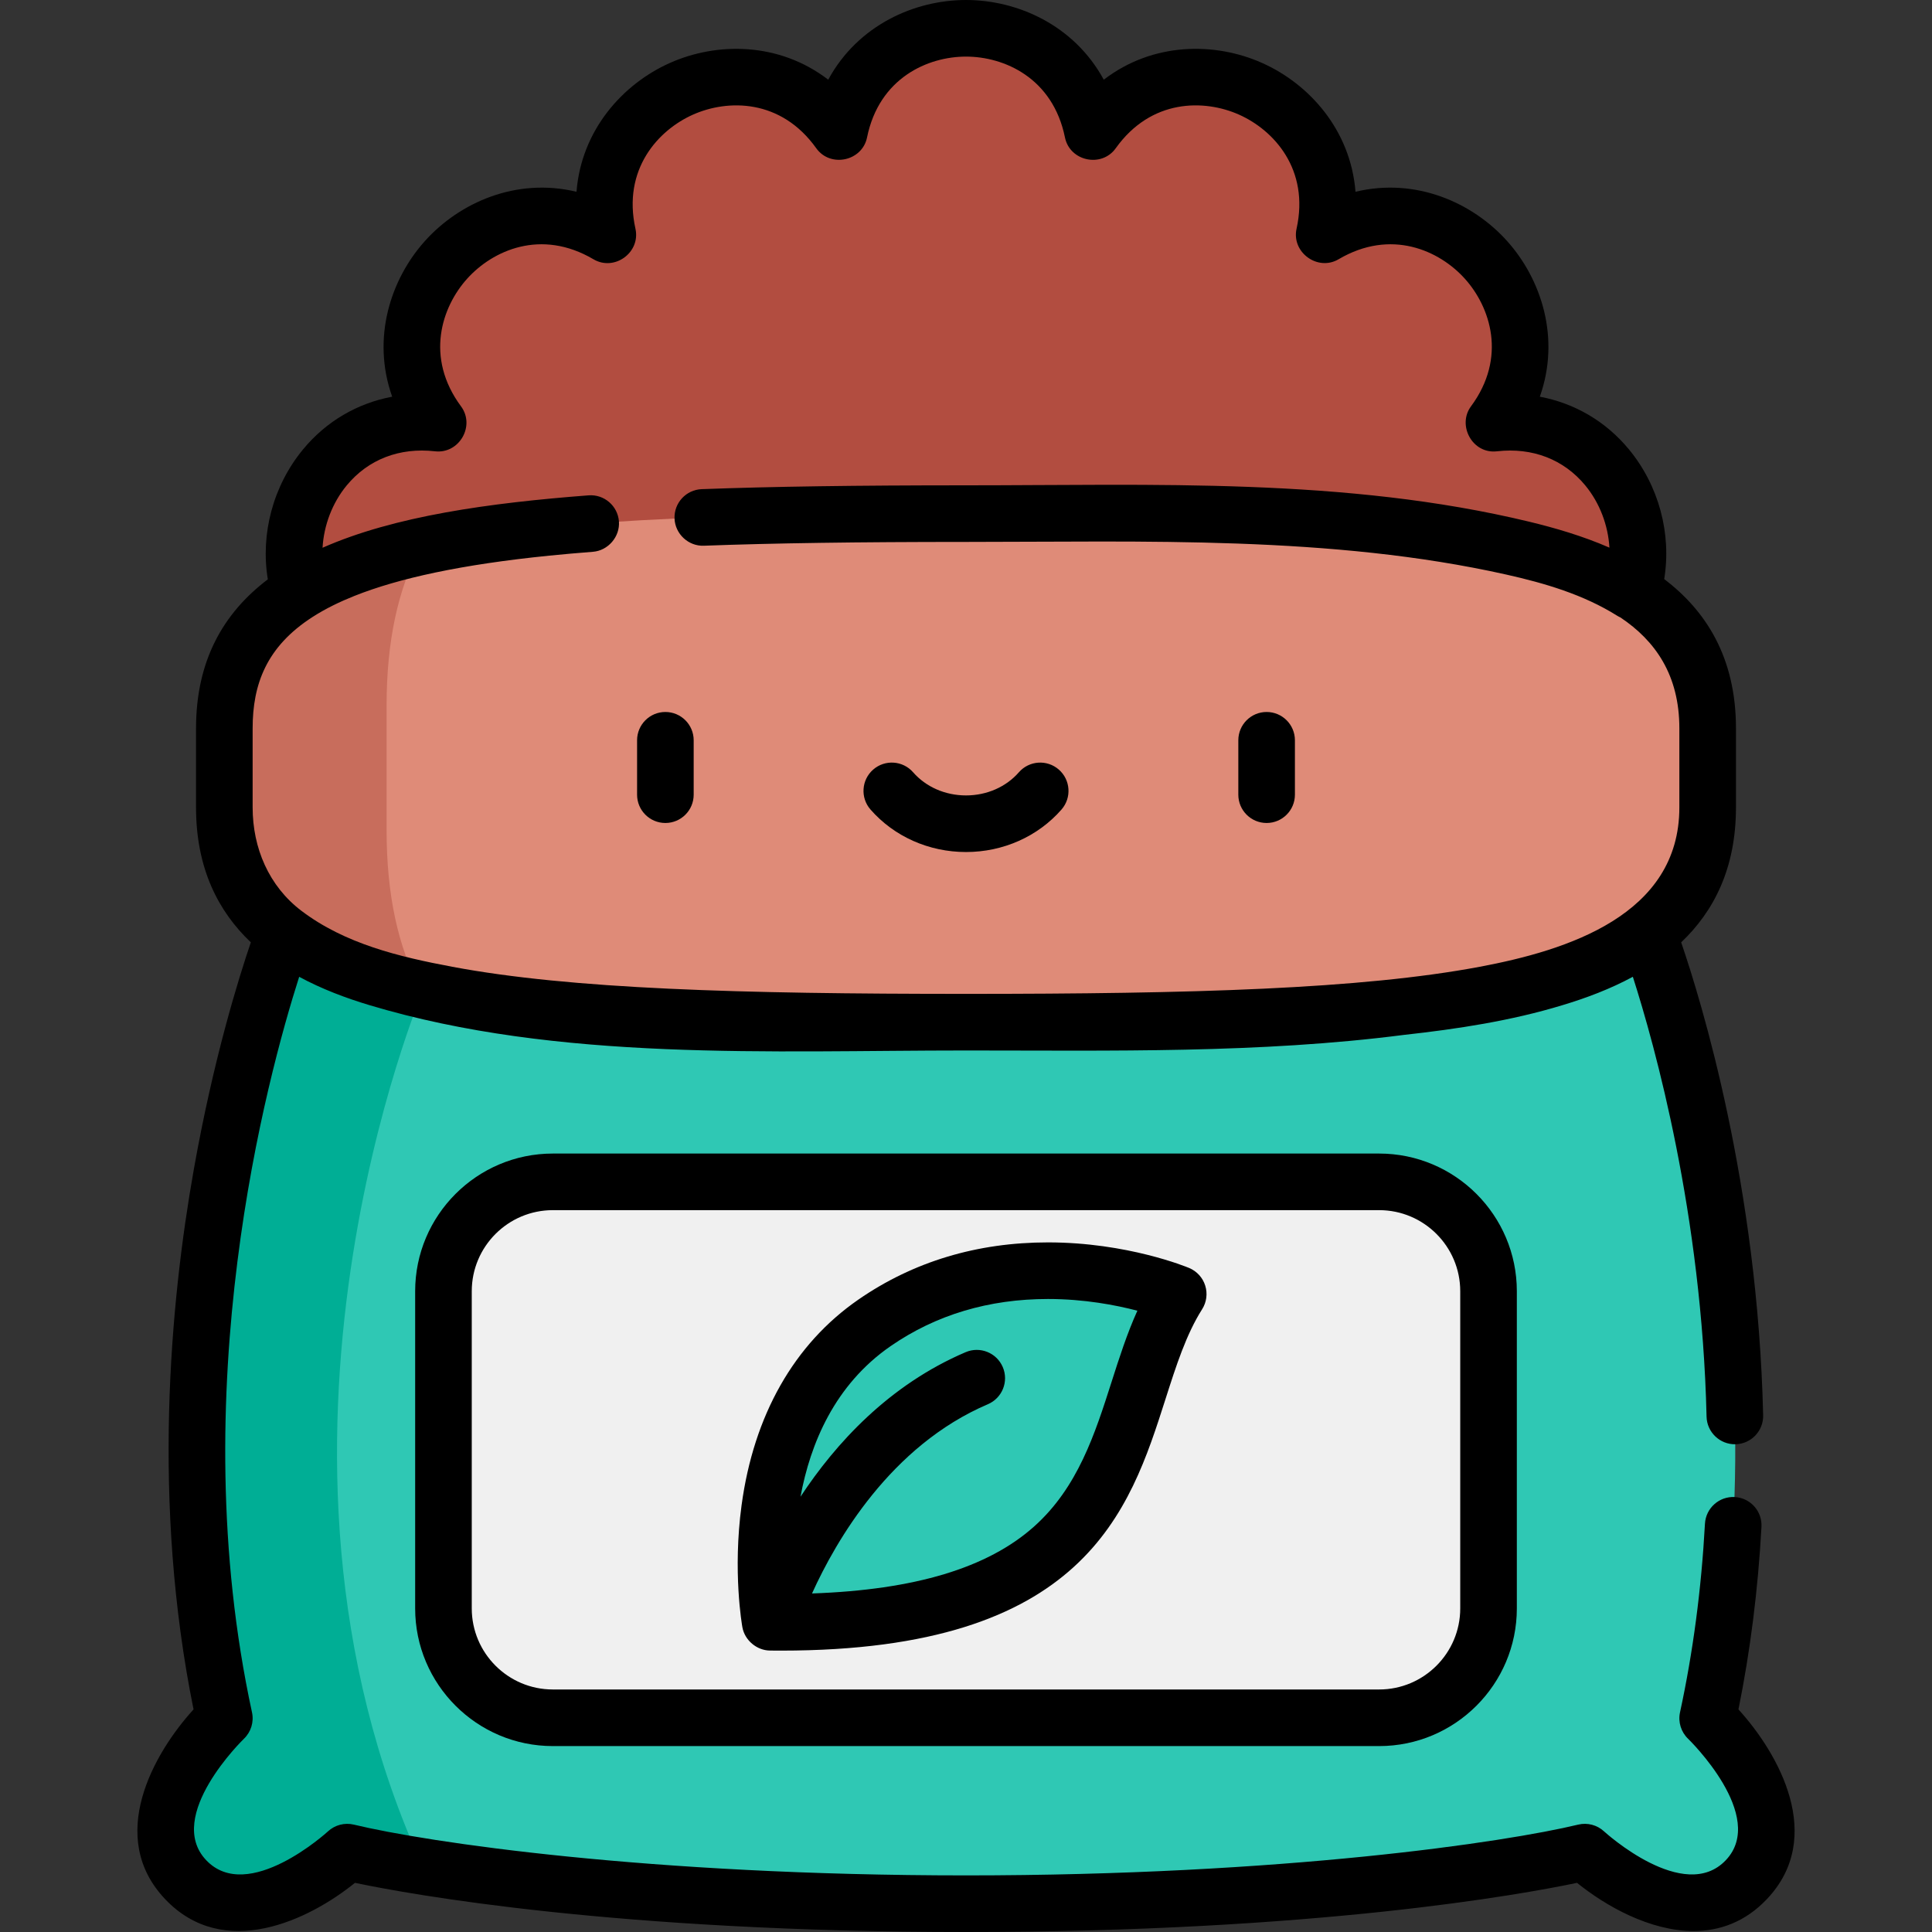 <?xml version="1.0" encoding="iso-8859-1"?>
<!-- Generator: Adobe Illustrator 19.0.0, SVG Export Plug-In . SVG Version: 6.00 Build 0)  -->
<svg version="1.1" id="Capa_1" xmlns="http://www.w3.org/2000/svg" xmlns:xlink="http://www.w3.org/1999/xlink" x="0px" y="0px"
	 viewBox="0 0 512 512" style="enable-background:new 0 0 512 512;" xml:space="preserve">
<rect x="0" y="0" width="512" height="512" fill="#333333" stroke="none"/>
<path style="fill:#2FC8B4;" d="M436.7,247.316c0,0,38.936,101.475,15.849,208.062c0,0,26.656,25.435,10.257,42.745
	c-16.399,17.31-42.819-7.288-42.819-7.288S363.502,504.5,256,504.5S92.013,490.834,92.013,490.834s-26.42,24.598-42.819,7.288
	s10.257-42.745,10.257-42.745C36.363,348.791,75.299,247.316,75.299,247.316H436.7z"/>
<path style="fill:#B24D40;" d="M95.394,176.013L95.394,176.013c-32.487-18.381-16.335-68.09,20.751-63.865l0,0l0,0
	c-22.202-30.005,12.772-68.847,44.933-49.903l0,0l0,0c-8.078-36.441,39.67-57.7,61.346-27.313l0,0l0,0
	c7.442-36.576,59.71-36.576,67.152,0l0,0l0,0C311.251,4.545,359,25.804,350.922,62.245l0,0l0,0
	c32.161-18.944,67.135,19.899,44.933,49.903l0,0l0,0c37.086-4.225,53.237,45.484,20.751,63.865l0,0H95.394z"/>
<path style="fill:#00AE95;" d="M59.451,455.377c0,0-26.656,25.435-10.257,42.745s42.819-7.288,42.819-7.288
	s6.737,1.629,19.979,3.762c-51.132-111.612,0.177-232.298,0.177-232.298l-6.374-14.982H75.299
	C75.299,247.316,36.363,348.791,59.451,455.377z"/>
<path style="fill:#DF8B78;" d="M256,136.114c131.223,0,196.549,6.171,196.549,56.91v20.954c0,50.739-65.326,56.91-196.549,56.91
	s-196.549-6.171-196.549-56.91v-20.954C59.451,142.285,124.776,136.114,256,136.114z"/>
<path style="fill:#C86D5C;" d="M102.451,219.979v-32.957c0-17.061,2.996-30.909,8.973-42.153
	c-34.673,7.739-51.974,22.045-51.974,48.155v20.954c0,26.109,17.301,40.416,51.974,48.155
	C105.447,250.889,102.451,237.041,102.451,219.979z"/>
<path style="fill:#F0F0F0;" d="M365.493,313.203H146.506c-16.008,0-28.984,12.977-28.984,28.984v84.058
	c0,16.008,12.977,28.984,28.984,28.984h218.988c16.008,0,28.984-12.977,28.984-28.984v-84.058
	C394.478,326.179,381.501,313.203,365.493,313.203z"/>
<path style="fill:#2FC8B4;" d="M204.124,429.915c101.875,1.097,88.153-55.512,108.12-86.967c0,0-43.242-18.141-80.504,7.632
	C194.477,376.354,204.124,429.915,204.124,429.915z"/>
<path d="M176.333,218.1c4.142,0,7.5-3.358,7.5-7.5v-14.418c0-4.142-3.358-7.5-7.5-7.5s-7.5,3.358-7.5,7.5V210.6
	C168.833,214.742,172.19,218.1,176.333,218.1z"/>
<path d="M335.667,218.1c4.142,0,7.5-3.358,7.5-7.5v-14.418c0-4.142-3.358-7.5-7.5-7.5s-7.5,3.358-7.5,7.5V210.6
	C328.167,214.742,331.525,218.1,335.667,218.1z"/>
<path d="M256,225.796c9.828,0,19.053-4.105,25.31-11.264c2.726-3.119,2.408-7.856-0.711-10.583
	c-3.118-2.726-7.856-2.408-10.583,0.711c-3.408,3.899-8.517,6.135-14.016,6.135c-5.499,0-10.607-2.236-14.016-6.135
	c-2.727-3.119-7.465-3.438-10.583-0.711c-3.119,2.726-3.438,7.464-0.711,10.583C236.947,221.69,246.172,225.796,256,225.796z"/>
<path d="M146.506,305.703c-20.117,0-36.484,16.367-36.484,36.484v84.058c0,20.118,16.367,36.484,36.484,36.484h218.988
	c20.117,0,36.484-16.367,36.484-36.484v-84.058c0-20.118-16.367-36.484-36.484-36.484H146.506z M386.978,342.187v84.058
	c0,11.847-9.638,21.484-21.484,21.484H146.506c-11.846,0-21.484-9.638-21.484-21.484v-84.058c0-11.847,9.638-21.484,21.484-21.484
	h218.988C377.34,320.703,386.978,330.34,386.978,342.187z"/>
<path d="M315.145,336.032c-0.661-0.277-16.416-6.785-37.41-6.785c-18.803,0-35.714,5.102-50.263,15.165
	c-17.017,11.771-27.718,30.615-30.947,54.496c-2.377,17.581,0.109,31.742,0.216,32.337c0.618,3.437,3.805,6.134,7.301,6.17
	c0.997,0.01,1.993,0.016,2.989,0.016c80.518,0,92.343-36.956,101.834-66.647c2.821-8.826,5.486-17.163,9.709-23.816
	c1.184-1.865,1.485-4.157,0.824-6.264C318.738,338.595,317.182,336.886,315.145,336.032z M294.579,366.216
	c-4.399,13.761-8.947,27.991-20.547,38.341c-12.285,10.961-31.592,16.779-58.838,17.726c6.333-13.984,20.82-39.147,46.599-50.147
	c3.81-1.626,5.581-6.032,3.955-9.842s-6.03-5.581-9.842-3.955c-20.306,8.664-34.436,24.15-43.765,38.304
	c2.6-14.043,9.033-29.636,23.865-39.895c11.994-8.296,26.033-12.502,41.729-12.502c9.586,0,17.964,1.608,23.681,3.104
	C298.664,353.436,296.598,359.898,294.579,366.216z"/>
<path d="M466.806,404.627c0.226-4.136-2.944-7.672-7.08-7.897c-4.125-0.23-7.671,2.944-7.897,7.08
	c-0.943,17.272-3.167,34.088-6.609,49.98c-0.551,2.543,0.266,5.201,2.143,7.004c0.212,0.204,21.056,20.5,10,32.17
	c-11.077,11.693-32.063-7.435-32.264-7.619c-1.841-1.714-4.423-2.39-6.87-1.801C398.903,488.198,340.13,497,256,497
	s-142.903-8.802-162.223-13.455c-2.438-0.589-5.02,0.088-6.864,1.791c-0.21,0.194-21.197,19.323-32.274,7.629
	c-11.057-11.67,9.788-31.967,9.99-32.161c1.89-1.804,2.706-4.461,2.152-7.014c-18.465-85.246,3.984-168.239,12.504-194.926
	c5.984,3.238,12.391,5.641,18.612,7.508c50.136,15.051,106.347,12.016,158.103,12.016c38.484,0,77.826,0.804,116.082-4.132
	c14.152-1.562,28.367-3.722,42.015-7.883c6.225-1.868,12.636-4.272,18.624-7.513c5.858,18.292,18.286,63.02,19.534,116.56
	c0.096,4.141,3.553,7.419,7.673,7.323c4.141-0.097,7.42-3.532,7.323-7.673c-1.423-60.994-16.412-109.835-21.723-125.342
	c8.61-8.172,14.521-19.56,14.521-35.751v-20.954c0-18.878-8.035-31.224-19.017-39.556c1.964-12.009-1.403-24.753-9.35-34.381
	c-6.129-7.425-14.372-12.224-23.613-13.958c5.528-15.561,0.385-31.192-8.721-41.306c-9.098-10.105-24.086-16.851-40.127-13.001
	c-1.296-16.441-12.343-28.615-24.764-34.145c-12.421-5.531-28.859-5.598-41.946,4.444C284.64,6.627,269.596,0,256,0
	c-13.597,0-28.641,6.627-36.512,21.12c-13.085-10.038-29.524-9.973-41.945-4.444c-12.421,5.53-23.469,17.704-24.765,34.146
	c-16.036-3.85-31.029,2.896-40.126,13c-9.106,10.114-14.249,25.745-8.721,41.306c-9.24,1.735-17.484,6.535-23.613,13.958
	c-7.961,9.644-11.327,22.417-9.341,34.444c-11.848,8.979-19.026,21.585-19.026,39.493v20.954c0,16.194,5.912,27.583,14.525,35.755
	c-3.2,9.374-9.955,31.022-15.143,60.337c-6.216,35.122-11.16,88.09-0.041,142.941c-10.713,11.767-23.102,33.847-7.542,50.27
	c15.591,16.456,38.169,5.529,50.318-4.309C108.529,502.009,163.153,512,256,512s147.471-9.99,161.933-13.028
	c7.622,6.172,19.346,12.773,30.876,12.772c6.849,0,13.632-2.331,19.442-8.463c15.559-16.423,3.17-38.503-7.542-50.27
	C463.848,437.523,465.897,421.268,466.806,404.627z M66.951,193.024c0-11.627,3.616-21.645,15.896-29.53
	c3.445-2.212,7.203-4.022,10.999-5.539c11.838-4.731,28.522-8.359,51.758-10.707c3.688-0.37,7.518-0.71,11.514-1.016
	c4.05-0.31,7.215-4.009,6.906-8.054c-0.316-4.13-3.925-7.226-8.05-6.906c-26.192,2.003-51.436,5.465-70.495,13.888
	c0.345-5.941,2.566-11.87,6.407-16.524c5.694-6.898,14.007-10.108,23.409-9.036c6.401,0.729,10.709-6.739,6.88-11.912
	c-9.6-12.974-5.125-26.332,1.625-33.828c6.75-7.496,19.565-13.343,33.473-5.153c5.564,3.277,12.521-1.805,11.129-8.085
	c-3.493-15.757,6.028-26.139,15.243-30.242c9.214-4.104,23.301-4.232,32.674,8.907c3.734,5.234,12.176,3.43,13.456-2.859
	C232.991,20.612,245.913,15,256,15s23.007,5.611,26.226,21.426c1.285,6.315,9.721,8.096,13.456,2.862
	c9.373-13.14,23.458-13.01,32.674-8.908c9.215,4.103,18.736,14.484,15.245,30.241c-1.385,6.248,5.603,11.34,11.128,8.088
	c13.906-8.192,26.723-2.344,33.472,5.152c6.75,7.496,11.226,20.854,1.625,33.828c-3.7,5,0.355,12.667,6.878,11.913
	c9.398-1.072,17.716,2.138,23.41,9.036c3.835,4.645,6.052,10.563,6.403,16.493c-7.116-3.106-14.516-5.25-21.278-6.879
	c-48.688-11.729-99.548-9.636-149.24-9.636c-29.128,0-51.379,0.322-70.025,1.015c-4.139,0.153-7.37,3.634-7.216,7.773
	c0.151,4.091,3.679,7.383,7.773,7.219c18.489-0.687,40.563-1.007,69.468-1.007c47.166,0,96.806-1.728,143.149,8.644
	c10.222,2.288,20.485,5.306,29.426,10.917c0.279,0.175,0.568,0.325,0.863,0.46c9.233,6.172,15.612,15.244,15.612,29.389
	c0,0,0,20.928,0,20.954c0,28.531-29.701,37.867-52.892,42.227C360.601,262.125,316,263.388,256,263.388
	s-104.601-1.263-136.157-7.184c-13.992-2.625-28.434-6.068-39.979-14.84c-8.606-6.538-12.913-16.638-12.913-27.386V193.024z"/>
<g>
</g>
<g>
</g>
<g>
</g>
<g>
</g>
<g>
</g>
<g>
</g>
<g>
</g>
<g>
</g>
<g>
</g>
<g>
</g>
<g>
</g>
<g>
</g>
<g>
</g>
<g>
</g>
<g>
</g>
</svg>
